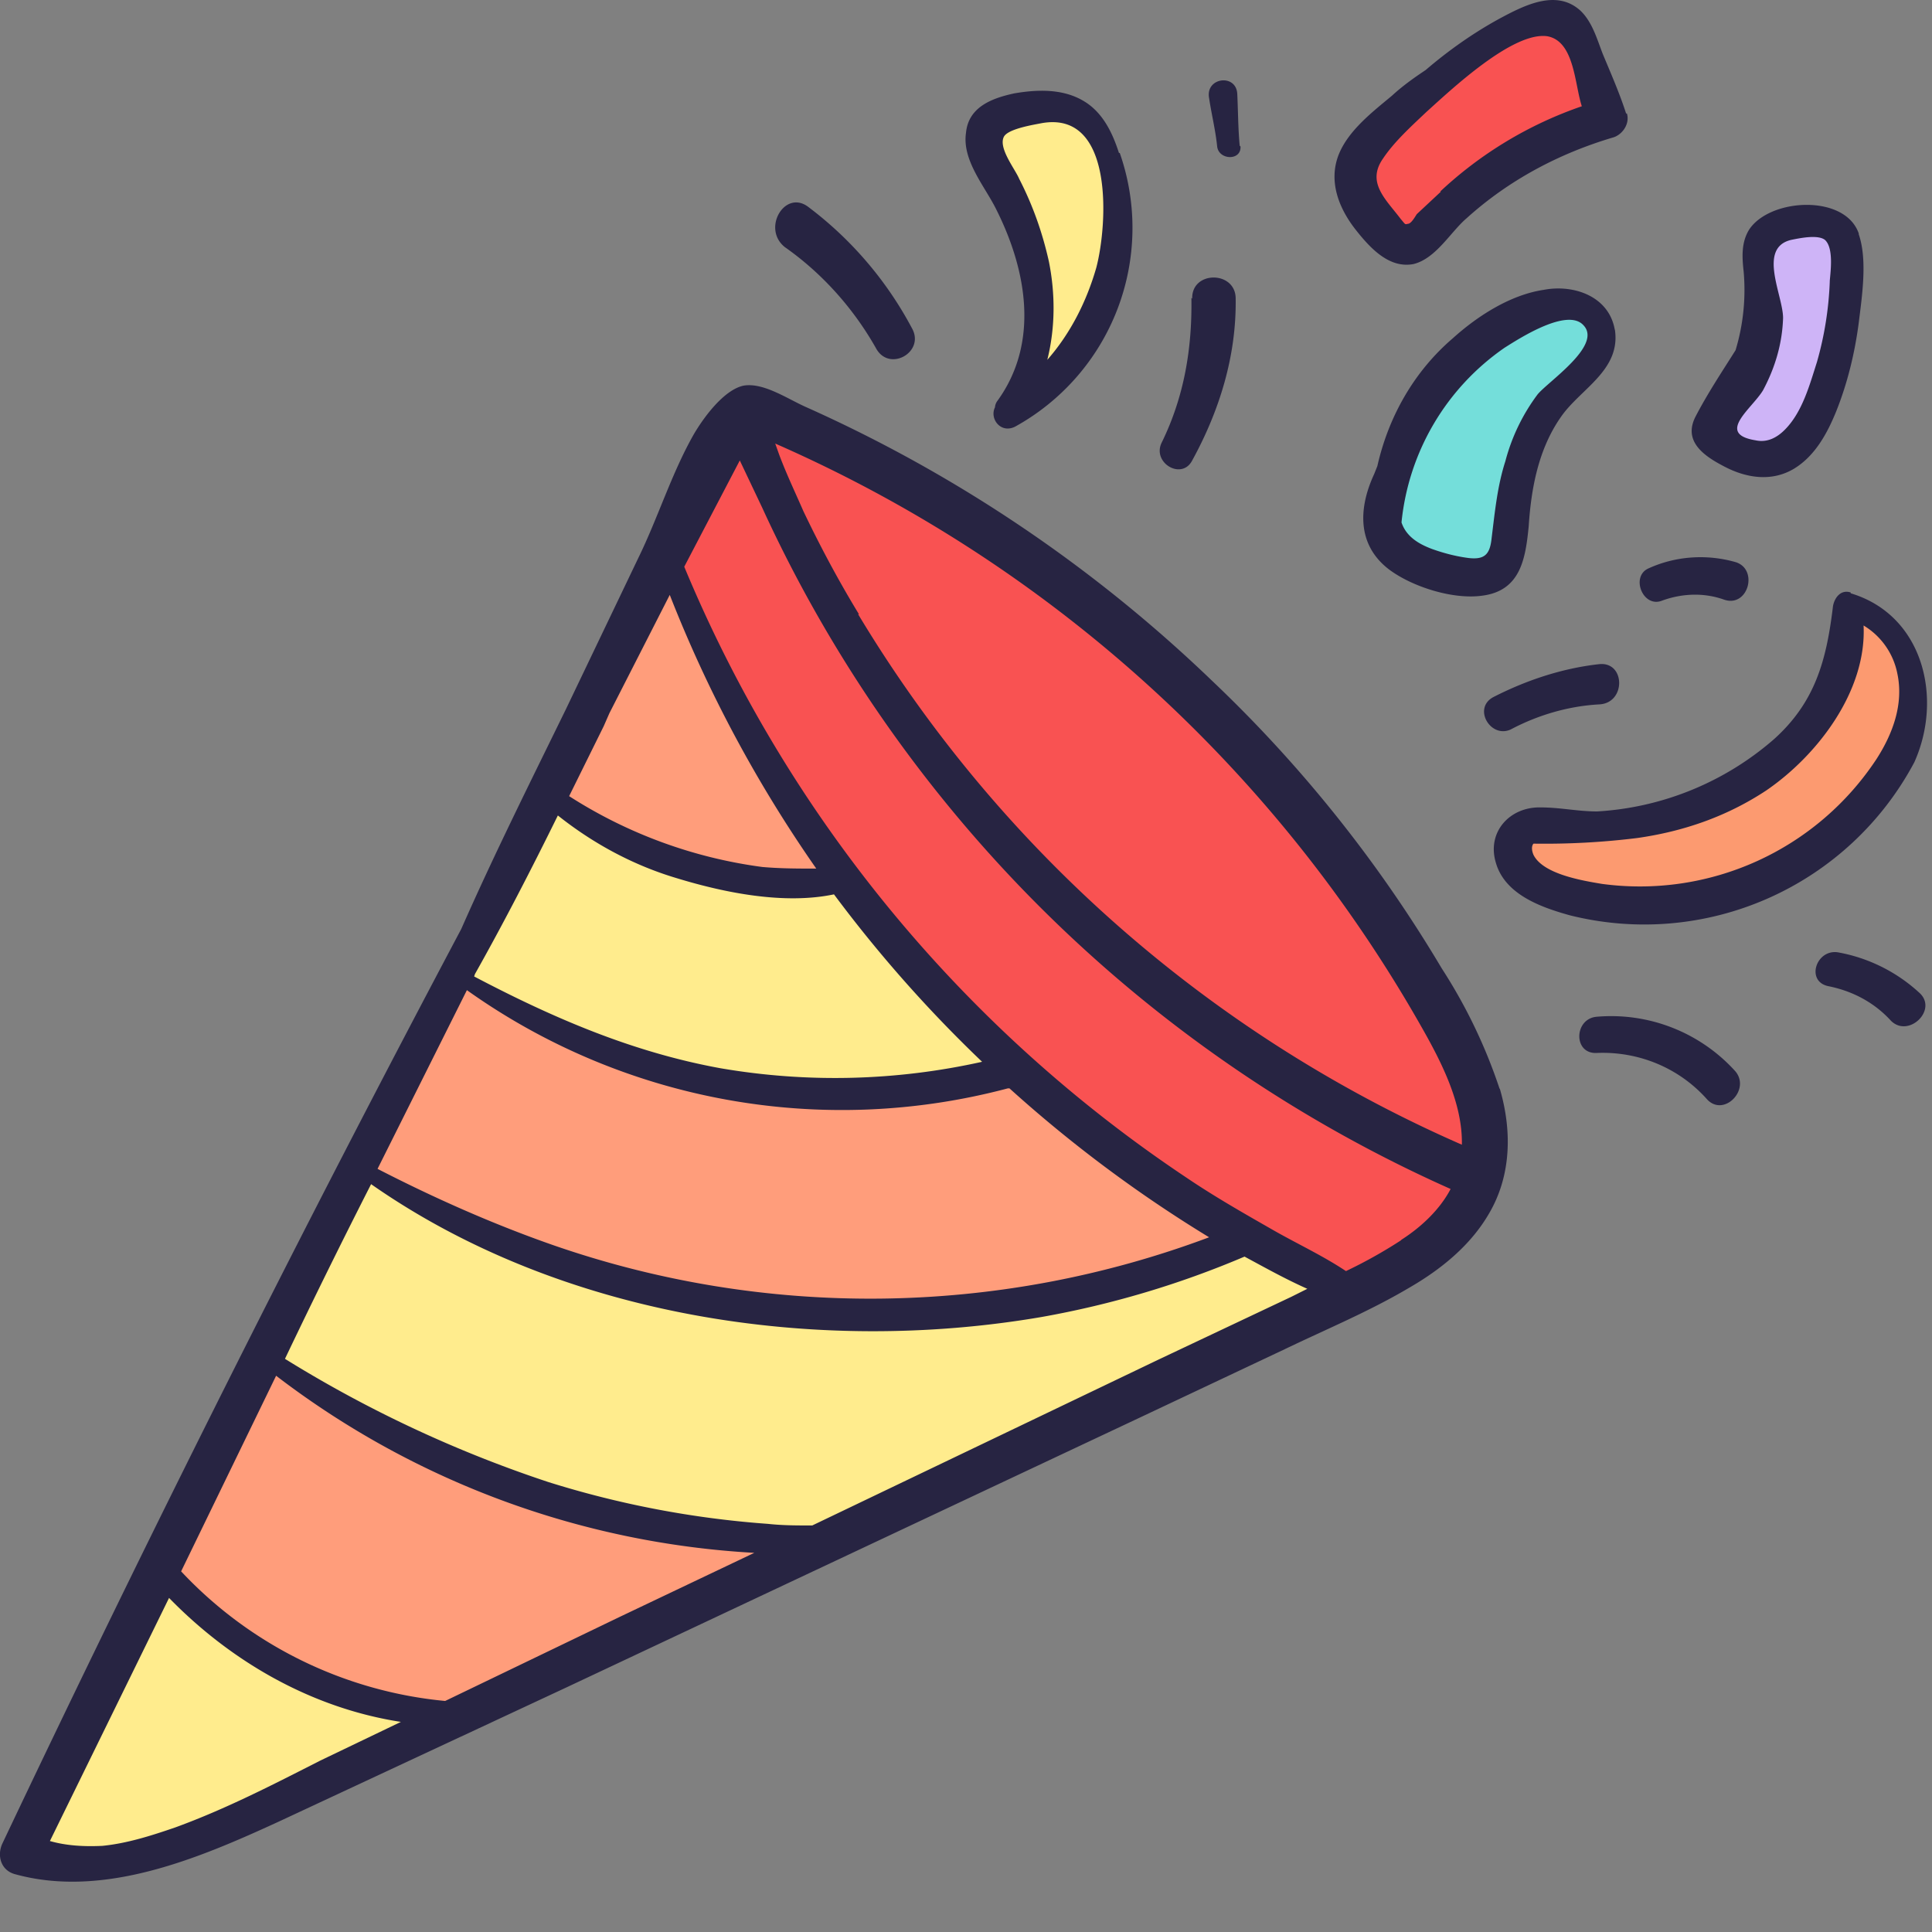<svg xmlns="http://www.w3.org/2000/svg" viewBox="0 0 24 24">
  <rect x="0" y="0" width="24" height="24" fill="#808080" stroke="none"/>
  <defs/>
  <g fill="none" fill-rule="nonzero">
    <path fill="#FFEC8D" d="M.36 22.88l8.82-17.7.69 1.43 1.23 2.13 2.24 2.58 1.56 1.41 1.72 1.1 1.58.68-.14.72-1.24.9-8.88 3.99-5.6 2.64-1.52.52z"/>
    <path fill="#FF9D7B" d="M8.2 7.13c-.29.5-.5 1.07-.73 1.6-.19.4-.47.8-.59 1.23.18.04.3.32.45.42.37.24.79.33 1.2.47.33.1.7.14 1.05.15.27.02.63.05.9-.05-.01-.07-.08-.15-.12-.22l-.29-.5c-.25-.4-.5-.8-.79-1.2A1.96 1.96 0 019 8.52c-.09-.22-.21-.4-.35-.59-.16-.25-.27-.56-.45-.79zM5.69 12.07c.13.06.2.14.31.22.18.12.37.22.57.29.47.18.9.49 1.4.65.26.09.54.2.81.26.3.07.63.1.93.13.58.05 1.14.07 1.72.01.26-.03.5-.09.76-.17.14-.04.34-.16.48-.16.14 0 .22.15.3.24a6.62 6.62 0 001.75 1.4c.2.12.5.25.64.46-.11.13-.4.21-.55.27-.45.18-.91.31-1.39.4a11.35 11.35 0 01-5.38-.04c-.5-.11-.93-.4-1.42-.55-.35-.11-.72-.2-1.06-.37a5.82 5.82 0 01-1.04-.6c.08-.06.1-.15.14-.23a26.67 26.67 0 01.63-1.38c.12-.22.3-.47.4-.83zM3.02 17.25c-.34.7-.7 1.38-1.06 2.05-.1.17-.1.12-.05.22.03.08.11.15.17.2.23.24.53.39.82.56.36.23.71.46 1.11.61.33.13.66.32 1.02.39.4.07.79-.05 1.18-.14.32-.07.65-.24.94-.39l1.36-.73c.3-.16.58-.34.89-.49.13-.06.38-.16.47-.29-.17-.14-.58-.1-.79-.13l-1.23-.17c-.25-.04-.5-.07-.75-.13l-.6-.18a4.43 4.43 0 01-1.79-.85c-.2-.15-.45-.25-.67-.38-.14-.08-.28-.18-.41-.27-.08-.06-.2-.2-.3-.2-.05.1-.1.23-.31.32z"/>
    <path fill="#F95252" d="M8.19 6.67c0 .38.28.84.4 1.2.14.4.33.7.56 1.07.24.36.42.74.65 1.1.25.39.55.75.83 1.12.26.35.55.7.9.96.38.28.65.68 1.03.95.33.24.62.52.93.8.44.38.92.7 1.4 1.03.35.24.71.48 1.08.68.23.13.58.43.85.46.19.03.3-.11.44-.21.38-.26 1.05-.6 1.08-1.11.08-1.21-.45-2.25-1.07-3.24a14.4 14.4 0 00-2.53-2.9c-.51-.49-1.05-.98-1.64-1.37a7.02 7.02 0 01-.81-.6c-.31-.27-.65-.48-1-.7-.55-.36-1.21-.46-1.85-.6-.2-.04-.2-.07-.32.04-.1.08-.2.27-.26.36-.18.25-.46.58-.67.96z"/>
    <path fill="#CEB4F7" d="M21.9 3.06c.06.2 0 .4 0 .6-.02.25 0 .53-.07.77-.12.37-1.02 1.15-.2 1.4.65.2 1.01-.9 1.18-1.32.13-.33.24-.78.21-1.14-.06-.7-.74-.86-1.11-.31z"/>
    <path fill="#FFEC8D" d="M12.17 1.67c.39.38.56.94.68 1.46.14.6.01 1.15-.12 1.75.44-.04.63-.6.82-.92.29-.47.4-1.03.33-1.58-.04-.26-.13-.79-.32-.99-.33-.36-1.05.06-1.39.28z"/>
    <path fill="#74DEDA" d="M19.6 4.64c-.42.36-.75.9-.83 1.45-.05.4-.08.81-.22 1.21-.18.02-.4-.13-.58-.2-.23-.07-.62-.16-.76-.39-.2-.31.11-.81.26-1.1.19-.4.28-.84.6-1.15.32-.29 1.03-.78 1.5-.64.41.13.3.4.04.82z"/>
    <path fill="#FC9A70" d="M22.96 7.72c.07 1.28-1.3 2.15-2.38 2.47-.45.13-.93.05-1.4.14-.43.1-.56.4-.13.65.53.31 1.2.26 1.8.23a3.49 3.49 0 001.62-.56c.53-.35 1.18-1.11 1.26-1.76.04-.34 0-.62-.17-.93-.07-.12-.51-.54-.6-.24z"/>
    <path fill="#F95252" d="M19.04.34c-.6.16-1.13.6-1.59 1-.2.18-.56.46-.5.79.05.2.26.48.37.65.15.22.2.33.39.16.48-.43.92-.8 1.51-1.09.16-.07.53-.15.64-.28.3-.35-.37-1.14-.82-1.23z"/>
    <path fill="#272442" d="M18.63 13.53a6.54 6.54 0 00-.72-1.5 16.63 16.63 0 00-2.85-3.57 17.69 17.69 0 00-5.04-3.4c-.23-.1-.53-.31-.78-.27-.25.05-.51.41-.63.62-.27.48-.44 1.03-.68 1.52l-.9 1.88c-.44.9-.89 1.8-1.3 2.73A282.66 282.66 0 00.03 22.9c-.07.15-.02.33.15.38 1.11.31 2.3-.2 3.28-.65l3.58-1.67 7.14-3.36 1.78-.84c.52-.25 1.05-.47 1.54-.76.4-.23.77-.53 1-.93.28-.48.28-1.04.13-1.55zM7.5 9.02l.07-.16.75-1.47c.47 1.2 1.08 2.34 1.82 3.4-.22 0-.44 0-.67-.02a5.87 5.87 0 01-2.4-.88l.43-.87zM5.9 12.1c.36-.64.7-1.3 1.03-1.97.44.35.94.62 1.48.78.59.18 1.33.33 1.95.2a16.5 16.5 0 001.84 2.08 8.4 8.4 0 01-3.25.08c-1.1-.2-2.09-.63-3.06-1.14l.01-.03zm-.1.2a8.03 8.03 0 006.72 1.22h.02a16.52 16.52 0 002.48 1.85 12 12 0 01-8.17.09c-.74-.26-1.46-.58-2.16-.94l1.11-2.22zM2.18 22.7c-.29.1-.6.2-.91.23-.22.01-.44 0-.65-.06l1.48-3.02c.78.8 1.78 1.37 2.88 1.54l-1 .48c-.59.3-1.17.6-1.8.83zm5.53-2.62l-2.18 1.05a5.16 5.16 0 01-3.28-1.61l1.18-2.43a10.75 10.75 0 005.94 2.2l-1.66.79zm8.33-3.97l-1.65.78-4.3 2.06c-.19 0-.37 0-.55-.02a11.98 11.98 0 01-2.73-.52 15.38 15.38 0 01-3.27-1.53 92.56 92.56 0 011.07-2.17c2.36 1.65 5.53 2.13 8.33 1.65a11.63 11.63 0 002.52-.75c.26.14.51.28.78.4l-.2.1zm1.36-.7a5.9 5.9 0 01-.68.38c-.3-.2-.63-.35-.94-.53-.35-.2-.7-.4-1.04-.63A16.92 16.92 0 018.5 7.04l.69-1.32.28.59a17.02 17.02 0 008.55 8.46c-.13.25-.36.47-.61.63zm-6.73-7.78c-.25-.41-.48-.84-.69-1.28-.1-.23-.21-.46-.3-.7l-.05-.14a17.13 17.13 0 018.03 7.25c.25.44.51.95.5 1.46a16.43 16.43 0 01-7.5-6.59h.01zM13.9 1.9c-.08-.25-.2-.5-.43-.64-.26-.16-.58-.15-.87-.1-.28.06-.57.17-.6.49-.05.34.23.66.37.94.38.75.55 1.66.02 2.39a.15.15 0 00-.03.08c-.07.14.07.33.25.24a2.82 2.82 0 001.3-3.4zm-.28 1.42c-.12.42-.32.82-.61 1.15.1-.4.1-.82.02-1.22-.08-.36-.2-.7-.37-1.03-.05-.12-.26-.38-.19-.52.05-.1.37-.15.47-.17.9-.16.82 1.25.68 1.79zM20.06 4.1c-.07-.42-.51-.57-.88-.5-.41.06-.82.32-1.13.6-.48.41-.8.97-.94 1.59l-.04.1c-.19.41-.22.87.18 1.18.29.22.8.38 1.16.33.48-.06.54-.46.58-.86.03-.47.12-.96.4-1.36.24-.35.75-.58.67-1.09zm-.96.8a2.4 2.4 0 00-.4.83c-.1.31-.13.63-.17.95-.02.2-.08.28-.3.25-.15-.02-.3-.06-.44-.11-.16-.06-.32-.15-.38-.33a3 3 0 011.28-2.17c.19-.12.78-.5.98-.28.24.25-.44.7-.57.86zM22.99 7.36c-.12-.04-.2.06-.22.17-.08.67-.22 1.19-.73 1.65a3.67 3.67 0 01-2.2.9c-.24 0-.46-.05-.7-.05-.38-.01-.67.3-.56.68.11.4.56.56.92.66a3.8 3.8 0 004.28-1.9c.36-.8.11-1.83-.79-2.1zm.32 2.07a3.52 3.52 0 01-3.41 1.55c-.24-.04-.73-.12-.85-.36-.03-.07-.02-.12 0-.14a9.35 9.35 0 001.29-.07c.56-.08 1.1-.26 1.6-.59.63-.43 1.25-1.23 1.21-2.05a.9.9 0 01.42.6c.08.38-.06.75-.26 1.06zM20.2 1.41c-.08-.25-.19-.5-.29-.74-.07-.18-.13-.4-.28-.54-.3-.27-.7-.06-1 .1-.33.18-.64.4-.92.64-.15.1-.29.2-.42.32-.24.2-.54.43-.66.73-.13.33 0 .66.2.92.18.23.42.5.73.44.28-.07.46-.4.66-.57.52-.47 1.14-.8 1.81-1 .12-.03.22-.17.18-.3zm-2.3.97l-.3.28c-.02.03-.07.12-.11.12-.04.01-.03.01-.09-.06-.18-.24-.43-.45-.22-.75.14-.21.35-.4.54-.58.3-.27 1.07-1 1.5-.94.34.06.34.6.43.87a4.9 4.9 0 00-1.76 1.06zM23.09 2.9c-.17-.49-1.1-.44-1.36-.05-.1.16-.09.34-.07.52a2.59 2.59 0 01-.1.98c-.17.27-.35.54-.5.83-.15.3.1.48.35.61.28.15.6.2.88.03.26-.16.41-.44.52-.71.14-.35.23-.72.28-1.1.04-.33.11-.78 0-1.1zm-.36.6a4.2 4.2 0 01-.16 1c-.09.28-.18.62-.4.84-.1.1-.22.16-.36.13-.5-.08-.05-.39.09-.62.15-.28.24-.58.25-.9 0-.28-.32-.87.1-.97.1-.02.33-.07.42 0 .11.1.07.39.06.51zM11.33 4.08a4.56 4.56 0 00-1.29-1.51c-.29-.22-.58.27-.29.5.47.33.86.77 1.14 1.27.17.28.6.03.44-.26zM14.8 3.7c.01.63-.09 1.23-.37 1.8-.12.25.25.47.38.22.34-.62.55-1.3.54-2.01 0-.35-.55-.35-.54 0zM19.87 8.25c-.46.05-.91.2-1.32.41-.26.14-.03.52.22.4.34-.18.72-.29 1.1-.31.33-.02.32-.53 0-.5zM21.55 13.3a2.08 2.08 0 00-1.71-.67c-.29.02-.3.47 0 .45.51-.02 1.01.18 1.36.57.21.24.56-.12.35-.35zM23.84 12.33a2.02 2.02 0 00-1.01-.5c-.27-.04-.4.36-.12.42.3.06.57.2.78.43.22.22.59-.14.35-.35zM15.4 1.81c-.02-.21-.02-.43-.03-.64-.01-.26-.4-.21-.35.05.03.2.08.4.1.6.02.17.3.18.29 0zM21.55 6.98c-.36-.1-.74-.07-1.07.08-.23.1-.07.5.17.4.25-.09.52-.1.77-.01.3.1.43-.39.13-.47z"/>
  </g>
</svg>
